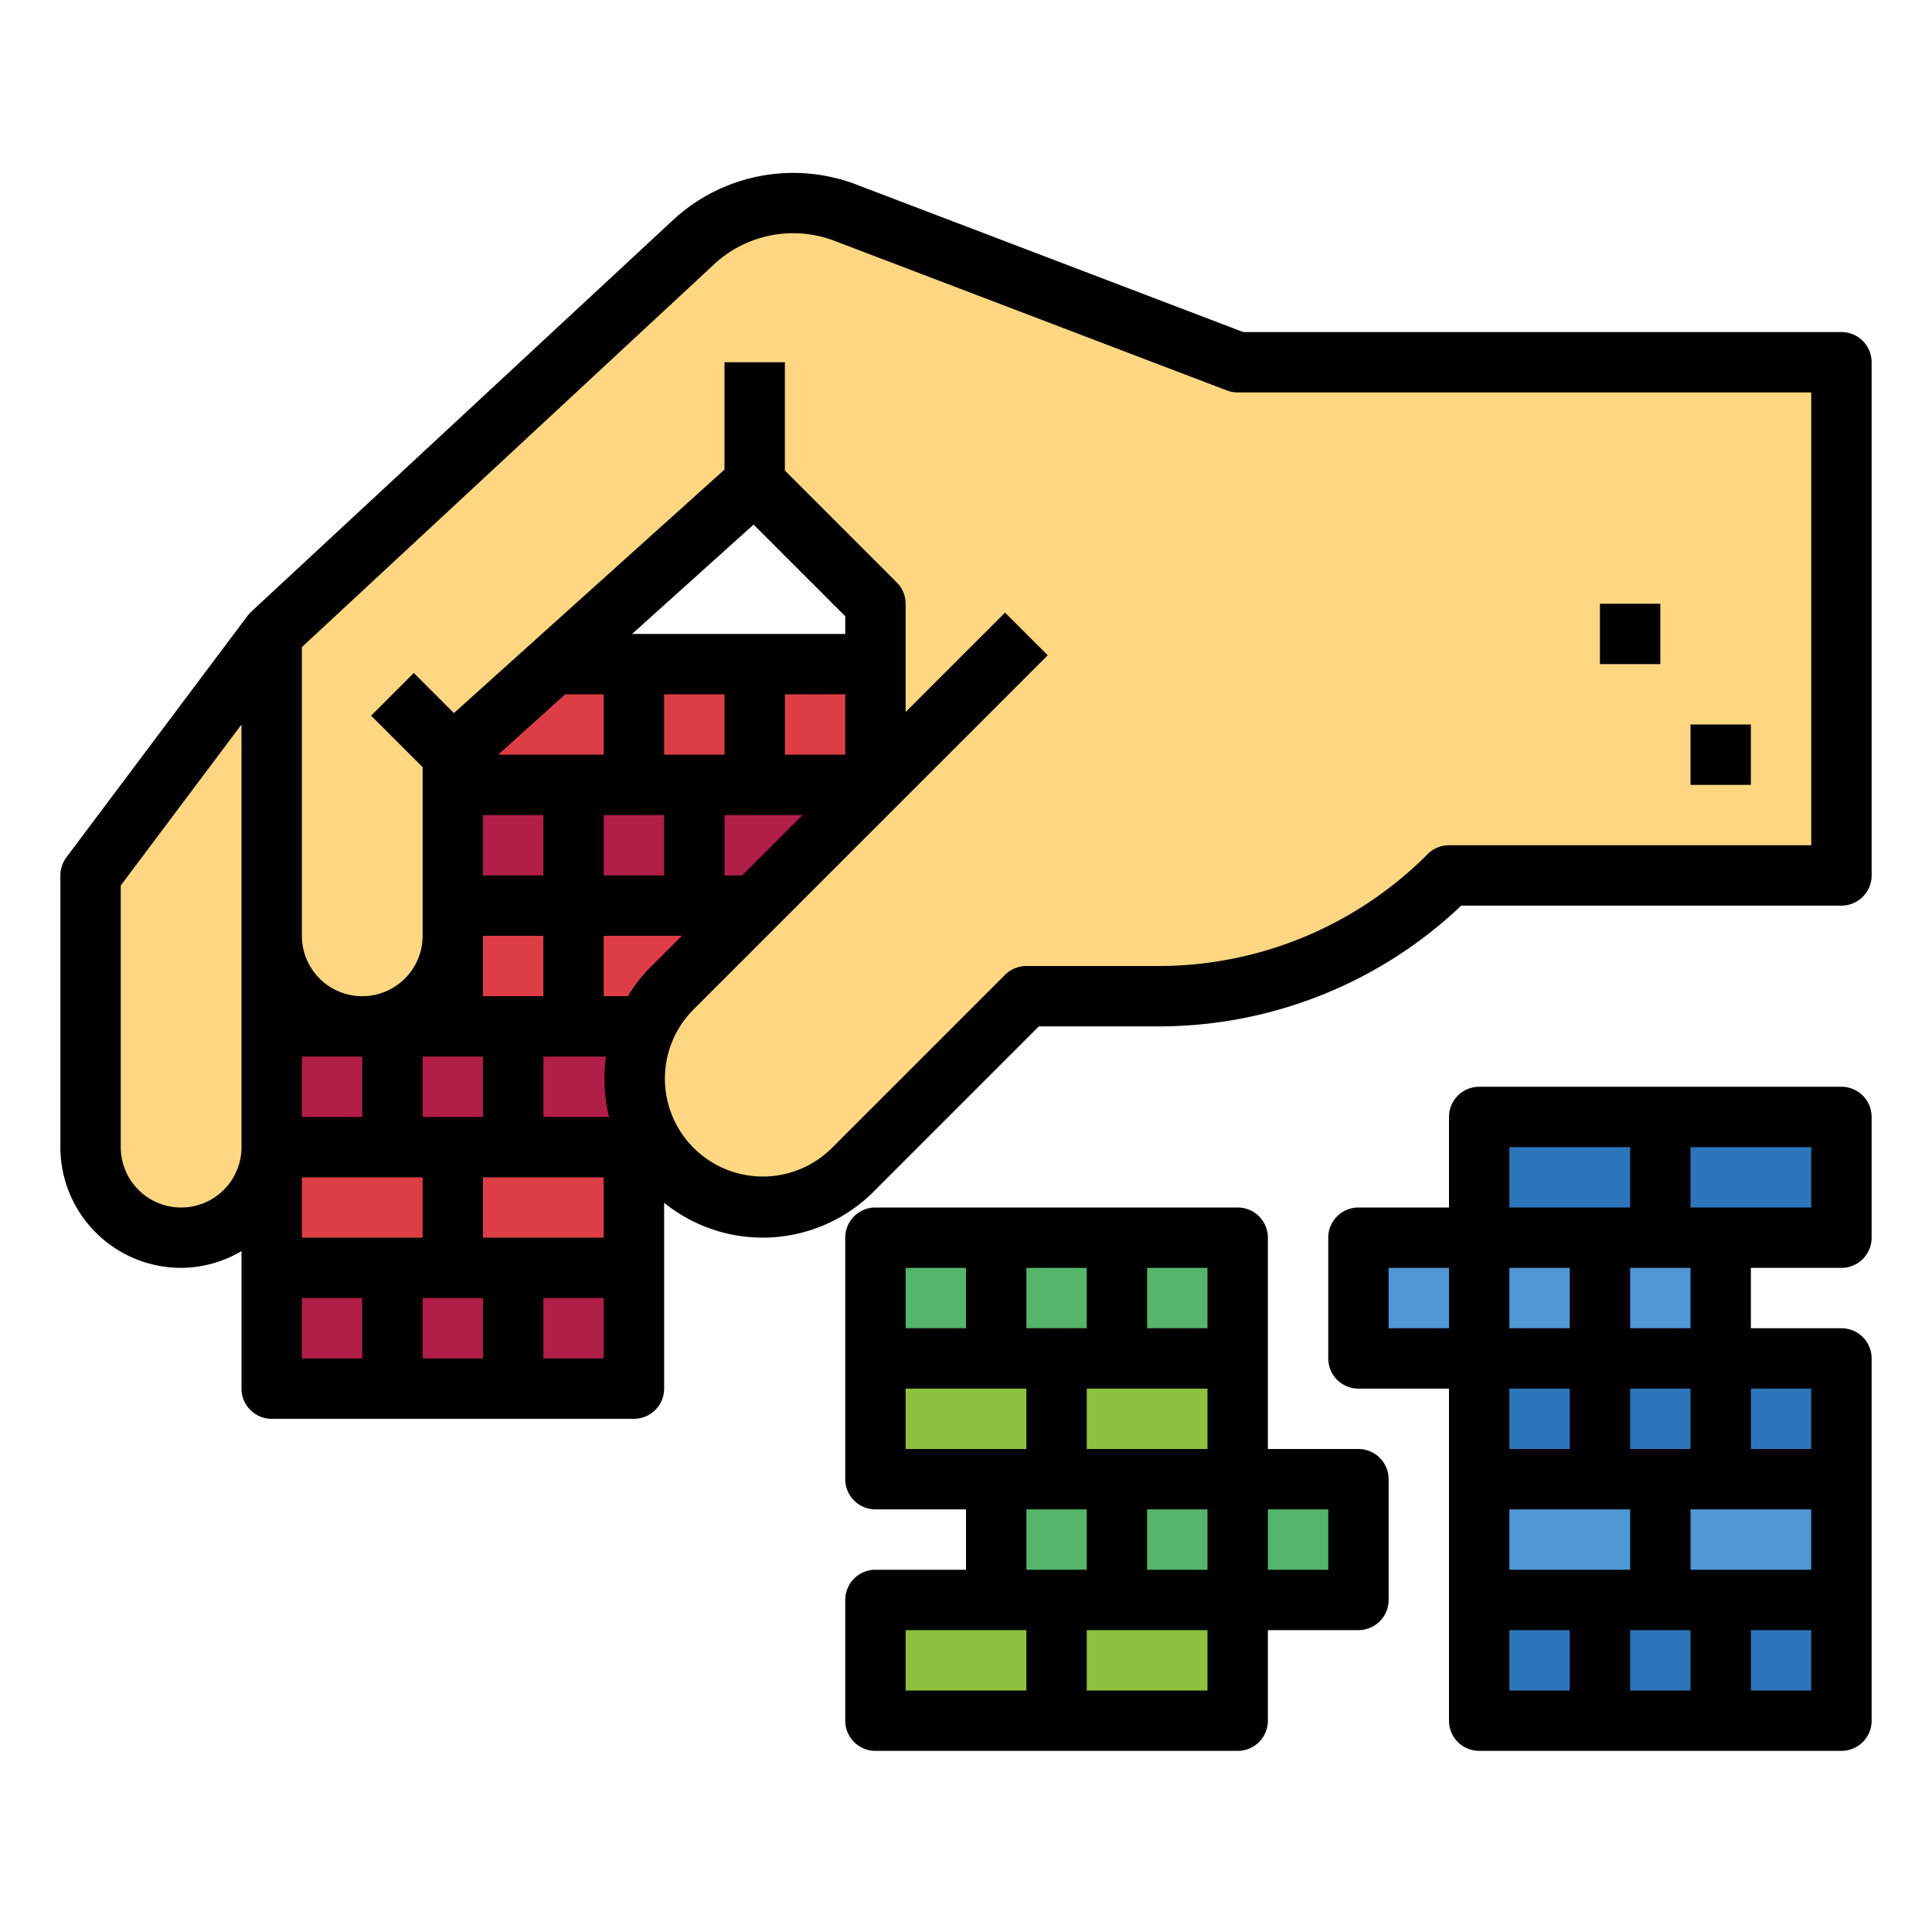 <svg height="512" viewBox="0 0 64 64" width="512" xmlns="http://www.w3.org/2000/svg"><g id="Filled_outline" data-name="Filled outline"><path d="m61 29h-13a13.658 13.658 0 0 1 -9.657 4h-4.343l-5.757 5.757a4.242 4.242 0 0 1 -6 0 4.242 4.242 0 0 1 0-6l6.757-6.757v-6l-4-4-10 9v6a3 3 0 0 1 -3 3 3 3 0 0 1 -3-3v-10l14-13a4.859 4.859 0 0 1 5-.957l13 4.957h20z" fill="#ffd782"/><path d="m9 21-6 8v9a3 3 0 0 0 3 3 3 3 0 0 0 3-3z" fill="#ffd782"/><path d="m9 34h13v4h-13z" fill="#b11e48"/><path d="m22 34h-7v-4h10z" fill="#dd3e46"/><path d="m9 38h12v4h-12z" fill="#dd3e46"/><path d="m9 42h12v4h-12z" fill="#b11e48"/><path d="m25 30h-10v-4h14z" fill="#b11e48"/><path d="m18 22h11v4h-14v-1z" fill="#dd3e46"/><path d="m29 53h12v4h-12z" fill="#8ec13f"/><path d="m33 49h12v4h-12z" fill="#55b56a"/><path d="m29 45h12v4h-12z" fill="#8ec13f"/><path d="m29 41h12v4h-12z" fill="#55b56a"/><path d="m49 53h12v4h-12z" fill="#2d75bb"/><path d="m49 49h12v4h-12z" fill="#4f97d5"/><path d="m49 45h12v4h-12z" fill="#2d75bb"/><path d="m45 41h12v4h-12z" fill="#4f97d5"/><path d="m49 37h12v4h-12z" fill="#2d75bb"/><path d="m61 11h-19.816l-12.833-4.893a5.862 5.862 0 0 0 -6.032 1.16l-14 13c-.044.041-.119.133-.119.133l-6 8a1 1 0 0 0 -.2.6v9a4 4 0 0 0 4 4 3.959 3.959 0 0 0 2-.556v4.556a1 1 0 0 0 1 1h12a1 1 0 0 0 1-1v-6.157a5.193 5.193 0 0 0 6.95-.379l5.464-5.464h3.929a14.553 14.553 0 0 0 10.063-4h12.594a1 1 0 0 0 1-1v-17a1 1 0 0 0 -1-1zm-53 27a2 2 0 0 1 -4 0v-8.667l4-5.333zm2-3h2v2h-2zm0 4h4v2h-4zm2 6h-2v-2h2zm4 0h-2v-2h2zm-2-8v-2h2v2zm6 8h-2v-2h2zm0-4h-4v-2h4zm4-14h2.586l-2 2h-.586zm-2-2v-2h2v2zm4 0v-2h2v2zm-5.061-4 4.025-3.622 3.036 3.036v.586zm1.061 6v2h-2v-2zm-2-2h-3.5l2.222-2h1.278zm-2 2v2h-2v-2zm0 4v2h-2v-2zm0 6v-2h2.075a5.244 5.244 0 0 0 .1 2zm3.536-4.95a5.186 5.186 0 0 0 -.736.95h-.8v-2h2.586zm38.464-4.05h-12a1 1 0 0 0 -.707.293 12.573 12.573 0 0 1 -8.95 3.707h-4.343a1 1 0 0 0 -.707.293l-5.757 5.757a3.243 3.243 0 0 1 -4.586-4.586l11.757-11.757-1.414-1.414-3.293 3.293v-3.586a1 1 0 0 0 -.293-.707l-3.707-3.707v-3.586h-2v3.555l-8.964 8.067-1.329-1.329-1.414 1.414 1.707 1.707v5.586a2 2 0 0 1 -4 0v-9.564l13.684-12.707a3.847 3.847 0 0 1 3.96-.751l13 4.957a1 1 0 0 0 .356.065h19z"/><path d="m29 52a1 1 0 0 0 -1 1v4a1 1 0 0 0 1 1h12a1 1 0 0 0 1-1v-3h3a1 1 0 0 0 1-1v-4a1 1 0 0 0 -1-1h-3v-7a1 1 0 0 0 -1-1h-12a1 1 0 0 0 -1 1v8a1 1 0 0 0 1 1h3v2zm13-2h2v2h-2zm-2 6h-4v-2h4zm-6-4v-2h2v2zm6 0h-2v-2h2zm0-4h-4v-2h4zm-2-6h2v2h-2zm-4 0h2v2h-2zm-4 0h2v2h-2zm0 6v-2h4v2zm4 6v2h-4v-2z"/><path d="m61 36h-12a1 1 0 0 0 -1 1v3h-3a1 1 0 0 0 -1 1v4a1 1 0 0 0 1 1h3v11a1 1 0 0 0 1 1h12a1 1 0 0 0 1-1v-12a1 1 0 0 0 -1-1h-3v-2h3a1 1 0 0 0 1-1v-4a1 1 0 0 0 -1-1zm-13 8h-2v-2h2zm6 0v-2h2v2zm2 2v2h-2v-2zm-6-8h4v2h-4zm0 4h2v2h-2zm0 4h2v2h-2zm0 4h4v2h-4zm2 6h-2v-2h2zm4 0h-2v-2h2zm4 0h-2v-2h2zm0-4h-4v-2h4zm0-6v2h-2v-2zm0-6h-4v-2h4z"/><path d="m56 24h2v2h-2z"/><path d="m53 20h2v2h-2z"/></g></svg>